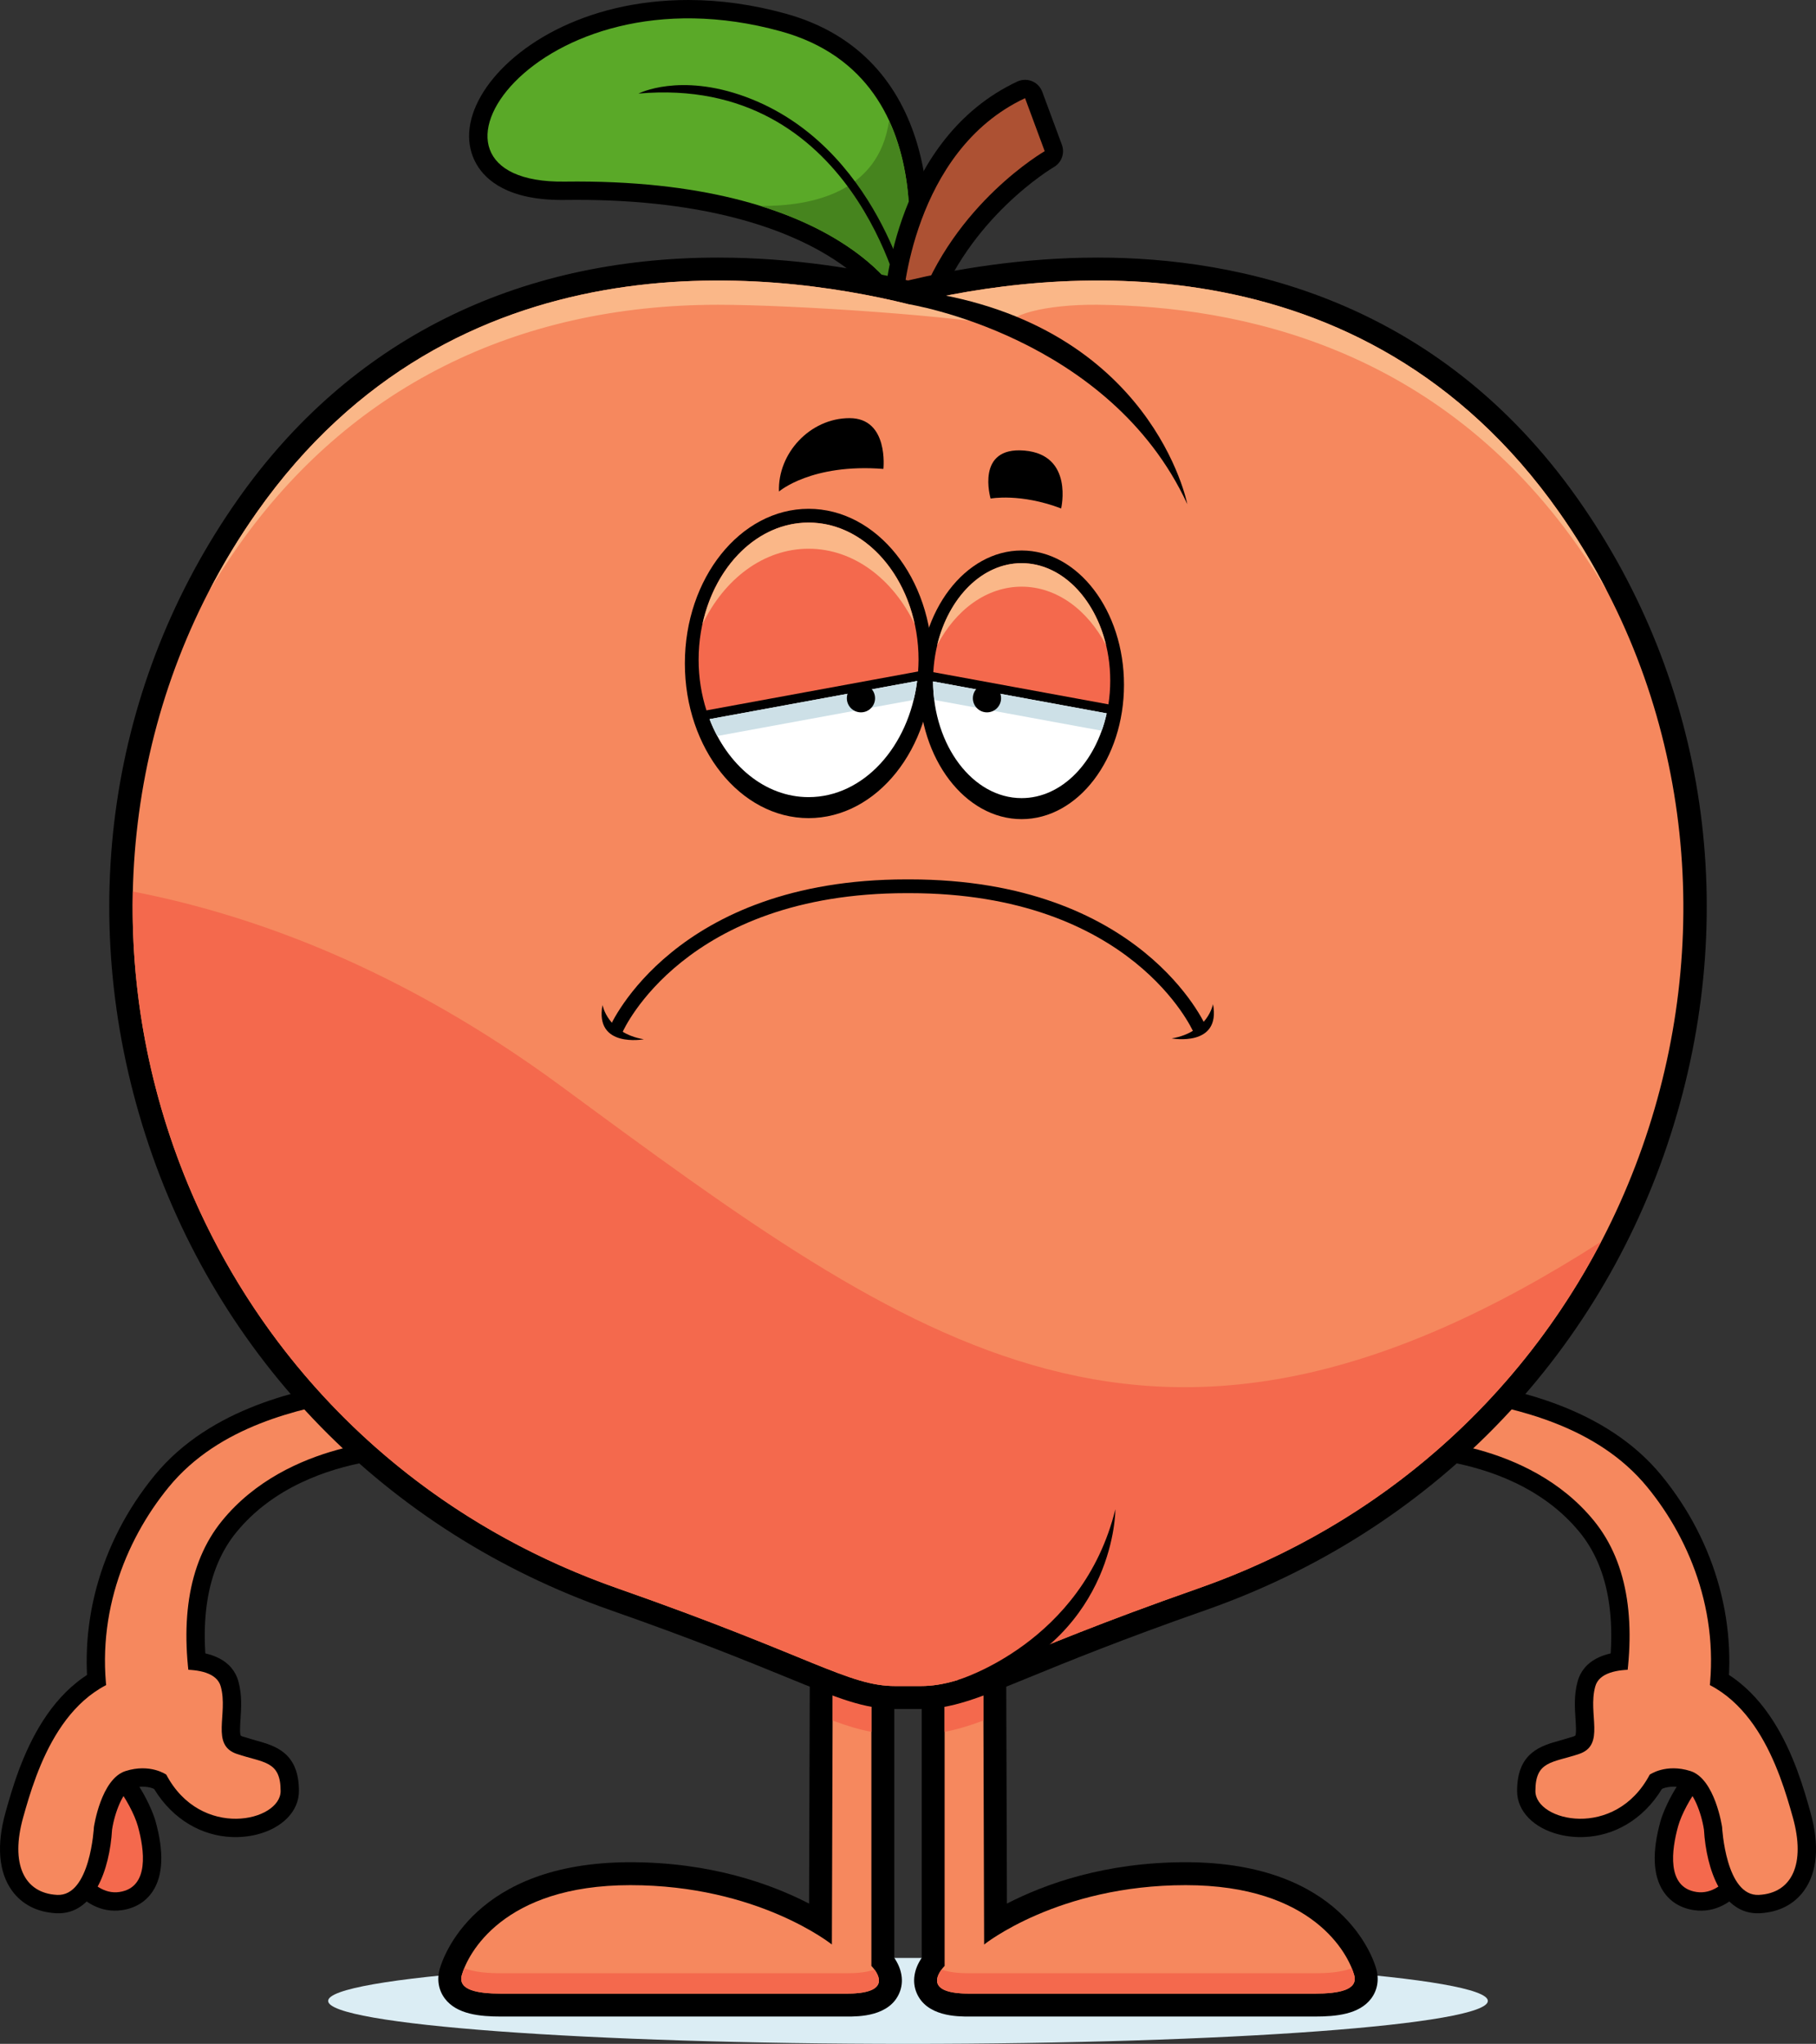<?xml version="1.0" encoding="UTF-8" standalone="no"?>
<!-- Created with Inkscape (http://www.inkscape.org/) -->

<svg
   xmlns:dc="http://purl.org/dc/elements/1.1/"
   xmlns:cc="http://creativecommons.org/ns#"
   xmlns:rdf="http://www.w3.org/1999/02/22-rdf-syntax-ns#"
   xmlns:svg="http://www.w3.org/2000/svg"
   xmlns="http://www.w3.org/2000/svg"
   xmlns:sodipodi="http://sodipodi.sourceforge.net/DTD/sodipodi-0.dtd"
   xmlns:inkscape="http://www.inkscape.org/namespaces/inkscape"
   id="svg3336"
   version="1.1"
   inkscape:version="0.91 r13725"
   xml:space="preserve"
   width="495.087"
   height="557.037"
   viewBox="0 0 495.087 557.037"
   sodipodi:docname="Peach-Sad.svg"><rect x="0" y="0" width="495.087" height="557.037" fill="#333333" stroke="none"/><defs
     id="defs3340" /><sodipodi:namedview
     pagecolor="#ffffff"
     bordercolor="#666666"
     borderopacity="1"
     objecttolerance="10"
     gridtolerance="10"
     guidetolerance="10"
     inkscape:pageopacity="0"
     inkscape:pageshadow="2"
     inkscape:window-width="1920"
     inkscape:window-height="1017"
     id="namedview3338"
     showgrid="false"
     inkscape:zoom="1.5223392"
     inkscape:cx="247.54375"
     inkscape:cy="278.51874"
     inkscape:window-x="-8"
     inkscape:window-y="-8"
     inkscape:window-maximized="1"
     inkscape:current-layer="g3344" /><g
     id="g3344"
     inkscape:groupmode="layer"
     inkscape:label="ink_ext_XXXXXX"
     transform="matrix(1.25,0,0,-1.25,0,557.038)"><g
       id="g3346"
       transform="scale(0.1,0.1)"><path
         d="m 3848.43,415.703 -3.36,-8.203 c -5.43,-13.359 -55.66,-129.961 -150.6,-115.898 -29.06,4.257 -52.27,18.632 -67.13,41.484 -22.4,34.414 -24.39,85.605 -5.9,152.129 10.61,38.144 59.55,135.82 117.83,151.074 21.72,5.723 43.21,0.02 58.71,-15.644 38.07,-38.184 47.62,-149.844 49.97,-196.055 l 0.48,-8.887"
         style="fill:#000000;fill-opacity:1;fill-rule:nonzero;stroke:none"
         id="path3348"
         inkscape:connector-curvature="0" /><path
         d="m 3808.02,422.539 c 0,0 -41.13,-101.23 -107.73,-91.406 -66.56,9.844 -54.26,93.086 -40.31,143.359 13.96,50.274 78.3,149.395 109.66,117.969 31.35,-31.504 38.38,-169.922 38.38,-169.922"
         style="fill:#f4694d;fill-opacity:1;fill-rule:nonzero;stroke:none"
         id="path3350"
         inkscape:connector-curvature="0" /><path
         d="m 3934.8,334.395 c -21.76,-30.293 -55.19,-47.422 -96.62,-49.551 l 0,0 c -81.89,-4.141 -116.66,94.765 -121.88,182.246 -5.66,37.91 -24.59,84.238 -41.52,89.609 -11.09,3.535 -20.78,4.434 -28.81,4.004 -11.07,-0.586 -17.48,-3.086 -21.34,-4.922 -42.49,-69.492 -106.59,-101.66 -167.15,-104.726 -19.61,-0.996 -38.75,0.879 -56.55,5.312 -55.95,13.828 -92.14,51.055 -92.18,94.805 -0.08,84.433 52.34,98.906 94.47,110.527 l 27.91,8.301 c 2.85,0.977 4.24,1.855 4.55,2.109 2.62,4.551 1.23,25.02 0.43,37.207 -1.5,23.047 -3.4,51.661 4.59,80.664 13.4,48.282 60.43,63.653 107.58,66.036 39.9,2.031 79.8,-5.215 99.53,-9.61 210.41,-19.551 273.77,-245 300.86,-341.797 19.88,-71.093 15.1,-129.98 -13.87,-170.214"
         style="fill:#000000;fill-opacity:1;fill-rule:nonzero;stroke:none"
         id="path3352"
         inkscape:connector-curvature="0" /><path
         d="m 3201.73,1444.43 c -67.22,12.25 -115.13,13.44 -120.39,13.54 -22.07,0.37 -40.27,-17.19 -40.68,-39.26 l -1.89,-99.98 c -0.22,-10.62 3.82,-20.88 11.23,-28.52 5.82,-6.07 13.41,-10.11 21.62,-11.58 2.13,-0.41 4.29,-0.6 6.44,-0.64 3.93,-0.06 36.33,-0.67 82.37,-9.04 85.43,-15.55 204.21,-54.81 284.82,-153.46 65.66,-80.37 84.49,-200.334 56.05,-356.584 -2.01,-11.035 0.73,-22.402 7.5,-31.347 6.06,-7.969 14.91,-13.399 24.73,-15.176 1.11,-0.215 2.27,-0.371 3.4,-0.488 l 181.99,-17.09 c 20.63,-1.914 39.38,12.246 43.11,32.636 32.46,178.399 -17.97,364.899 -138.3,511.819 -123.6,150.88 -325.16,187.56 -422,205.17 l 0,0"
         style="fill:#000000;fill-opacity:1;fill-rule:nonzero;stroke:none"
         id="path3354"
         inkscape:connector-curvature="0" /><path
         d="m 3194.57,1405.1 c -63.87,11.64 -109.03,12.77 -113.95,12.85 l -1.85,-99.98 c 2.83,-0.02 253.84,-1.39 397.44,-177.19 77.17,-94.45 93.45,-229.921 64.45,-389.061 l 181.97,-17.09 c 34.51,189.551 -33.02,361.071 -129.88,479.281 -110.18,134.53 -286.62,170.89 -398.18,191.19 l 0,0"
         style="fill:#f6885e;fill-opacity:1;fill-rule:nonzero;stroke:none"
         id="path3356"
         inkscape:connector-curvature="0" /><path
         d="m 3639.74,807.266 c 0,0 -143.73,32.343 -160.47,-27.969 -16.77,-60.391 22.99,-127.734 -35.5,-147.266 -58.52,-19.492 -95.12,-14.707 -95.08,-80.82 0.08,-66.094 174,-106.816 249.37,35.801 0,0 35.14,24.922 88.85,7.812 53.73,-17.07 68.98,-122.09 68.98,-122.09 0,0 7.72,-151.601 80.26,-147.91 72.5,3.692 102.28,67.989 74.02,169.004 -28.26,100.977 -87.93,299.551 -270.43,313.438"
         style="fill:#f6885e;fill-opacity:1;fill-rule:nonzero;stroke:none"
         id="path3358"
         inkscape:connector-curvature="0" /><path
         d="m 112.285,415.703 3.36,-8.203 c 5.429,-13.359 55.664,-129.961 150.605,-115.898 29.063,4.257 52.266,18.632 67.129,41.484 22.402,34.414 24.394,85.605 5.898,152.129 -10.605,38.144 -59.55,135.82 -117.832,151.074 -21.718,5.723 -43.203,0.02 -58.711,-15.644 C 124.668,582.461 115.117,470.801 112.773,424.59 l -0.488,-8.887"
         style="fill:#000000;fill-opacity:1;fill-rule:nonzero;stroke:none"
         id="path3360"
         inkscape:connector-curvature="0" /><path
         d="m 152.695,422.539 c 0,0 41.133,-101.23 107.735,-91.406 66.562,9.844 54.258,93.086 40.312,143.359 -13.965,50.274 -78.301,149.395 -109.668,117.969 -31.347,-31.504 -38.379,-169.922 -38.379,-169.922"
         style="fill:#f4694d;fill-opacity:1;fill-rule:nonzero;stroke:none"
         id="path3362"
         inkscape:connector-curvature="0" /><path
         d="m 25.918,334.395 c 21.758,-30.293 55.195,-47.422 96.621,-49.551 l 0,0 c 81.895,-4.141 116.66,94.765 121.875,182.246 5.664,37.91 24.59,84.238 41.524,89.609 11.093,3.535 20.781,4.434 28.808,4.004 11.074,-0.586 17.481,-3.086 21.348,-4.922 42.48,-69.492 106.582,-101.66 167.148,-104.726 19.61,-0.996 38.75,0.879 56.543,5.312 55.957,13.828 92.149,51.055 92.188,94.805 0.078,84.433 -52.344,98.906 -94.473,110.527 L 529.59,670 c -2.852,0.977 -4.238,1.855 -4.551,2.109 -2.617,4.551 -1.23,25.02 -0.43,37.207 1.504,23.047 3.399,51.661 -4.589,80.664 -13.399,48.282 -60.43,63.653 -107.579,66.036 -39.902,2.031 -79.804,-5.215 -99.531,-9.61 C 102.5,826.855 39.141,601.406 12.051,504.609 -7.832,433.516 -3.047,374.629 25.918,334.395"
         style="fill:#000000;fill-opacity:1;fill-rule:nonzero;stroke:none"
         id="path3364"
         inkscape:connector-curvature="0" /><path
         d="m 758.984,1444.43 c 67.227,12.25 115.137,13.44 120.391,13.54 22.07,0.37 40.273,-17.19 40.684,-39.26 l 1.894,-99.98 c 0.215,-10.62 -3.828,-20.88 -11.23,-28.52 -5.821,-6.07 -13.418,-10.11 -21.621,-11.58 -2.129,-0.41 -4.297,-0.6 -6.446,-0.64 -3.926,-0.06 -36.328,-0.67 -82.363,-9.04 -85.43,-15.55 -204.219,-54.81 -284.824,-153.46 -65.664,-80.37 -84.492,-200.334 -56.055,-356.584 2.012,-11.035 -0.723,-22.402 -7.5,-31.347 -6.055,-7.969 -14.902,-13.399 -24.726,-15.176 -1.114,-0.215 -2.266,-0.371 -3.399,-0.488 l -181.992,-17.09 c -20.625,-1.914 -39.375,12.246 -43.106,32.636 -32.461,178.399 17.969,364.899 138.301,511.819 123.594,150.88 325.156,187.56 421.992,205.17 l 0,0"
         style="fill:#000000;fill-opacity:1;fill-rule:nonzero;stroke:none"
         id="path3366"
         inkscape:connector-curvature="0" /><path
         d="m 766.152,1405.1 c 63.868,11.64 109.024,12.77 113.946,12.85 l 1.855,-99.98 c -2.832,-0.02 -253.848,-1.39 -397.441,-177.19 -77.168,-94.45 -93.457,-229.921 -64.453,-389.061 L 238.086,734.629 C 203.574,924.18 271.113,1095.7 367.969,1213.91 478.145,1348.44 654.59,1384.8 766.152,1405.1 l 0,0"
         style="fill:#f6885e;fill-opacity:1;fill-rule:nonzero;stroke:none"
         id="path3368"
         inkscape:connector-curvature="0" /><path
         d="m 320.977,807.266 c 0,0 143.73,32.343 160.468,-27.969 16.778,-60.391 -22.988,-127.734 35.508,-147.266 58.516,-19.492 95.117,-14.707 95.078,-80.82 -0.078,-66.094 -174.004,-106.816 -249.375,35.801 0,0 -35.136,24.922 -88.847,7.812 -53.731,-17.07 -68.985,-122.09 -68.985,-122.09 0,0 -7.715,-151.601 -80.254,-147.91 -72.5,3.692 -102.285,67.989 -74.023,169.004 28.262,100.977 87.93,299.551 270.43,313.438"
         style="fill:#f6885e;fill-opacity:1;fill-rule:nonzero;stroke:none"
         id="path3370"
         inkscape:connector-curvature="0" /><path
         d="M 3245.02,93.672 C 3245.02,41.934 2678.8,0 1980.34,0 1281.9,0 715.691,41.934 715.691,93.672 c 0,51.738 566.209,93.672 1264.649,93.672 698.46,0 1264.68,-41.934 1264.68,-93.672"
         style="fill:#dbedf4;fill-opacity:1;fill-rule:nonzero;stroke:none"
         id="path3372"
         inkscape:connector-curvature="0" /><path
         d="m 2113.45,59.57 c -25.5,0 -93.28,0 -114.61,52.344 -9.66,23.672 -5.62,50.391 11.37,75.586 l 0,715.293 c 0,19.863 11.76,37.832 29.96,45.801 l 83.91,36.719 c 6.37,2.773 13.08,4.199 20.04,4.199 9.68,0 19.14,-2.793 27.26,-8.106 14.18,-9.238 22.66,-24.843 22.74,-41.738 l 1.99,-633.809 c 83.12,42.871 214.57,90.196 389.8,90.196 340.67,0 409.03,-208.711 415.71,-232.52 6.6,-23.574 2.58,-46.64 -11.29,-64.961 -26.06,-34.355 -76.76,-39.004 -122.89,-39.004 l -753.99,0"
         style="fill:#000000;fill-opacity:1;fill-rule:nonzero;stroke:none"
         id="path3374"
         inkscape:connector-curvature="0" /><path
         d="m 2060.21,902.793 0,-732.852 c 0,0 -61.6,-60.371 53.24,-60.371 0,0 701.18,0 753.99,0 52.81,0 95.15,7.852 86.01,40.469 -12.65,45.195 -88.79,196.016 -367.54,196.016 -278.71,0 -439.53,-129.414 -439.53,-129.414 l -2.26,722.871 -83.91,-36.719"
         style="fill:#f6885e;fill-opacity:1;fill-rule:nonzero;stroke:none"
         id="path3376"
         inkscape:connector-curvature="0" /><path
         d="m 2144.86,704.922 -0.74,234.59 -83.91,-36.719 0,-222.441 c 25.98,4.726 52.89,12.929 84.65,24.57"
         style="fill:#f4694d;fill-opacity:1;fill-rule:nonzero;stroke:none"
         id="path3378"
         inkscape:connector-curvature="0" /><path
         d="m 2948.26,164.922 c -23.75,-9.141 -53.09,-10.859 -80.82,-10.859 l -753.99,0 c -12.89,0 -37.38,0.273 -60.07,7.734 -12.15,-16.445 -28.44,-52.227 60.07,-52.227 0,0 701.18,0 753.99,0 52.81,0 95.15,7.852 86.01,40.469 -1.13,4.141 -2.85,9.18 -5.19,14.883"
         style="fill:#f4694d;fill-opacity:1;fill-rule:nonzero;stroke:none"
         id="path3380"
         inkscape:connector-curvature="0" /><path
         d="m 1093.27,59.57 c -46.13,0 -96.813,4.649 -122.872,39.004 -13.886,18.321 -17.89,41.387 -11.289,64.961 6.684,23.809 75.041,232.52 415.691,232.52 175.23,0 306.7,-47.325 389.82,-90.196 l 1.99,633.809 c 0.06,16.895 8.53,32.5 22.69,41.738 8.17,5.313 17.6,8.106 27.31,8.106 6.94,0 13.67,-1.426 20.04,-4.199 l 83.89,-36.719 c 18.2,-7.969 29.96,-25.938 29.96,-45.801 l 0,-715.293 c 17.01,-25.195 21.05,-51.914 11.38,-75.586 -21.34,-52.344 -89.12,-52.344 -114.62,-52.344 l -753.99,0"
         style="fill:#000000;fill-opacity:1;fill-rule:nonzero;stroke:none"
         id="path3382"
         inkscape:connector-curvature="0" /><path
         d="m 1900.5,902.793 0,-732.852 c 0,0 61.6,-60.371 -53.24,-60.371 0,0 -701.17,0 -753.99,0 -52.81,0 -95.153,7.852 -86.01,40.469 12.67,45.195 88.8,196.016 367.54,196.016 278.72,0 439.53,-129.414 439.53,-129.414 l 2.28,722.871 83.89,-36.719"
         style="fill:#f6885e;fill-opacity:1;fill-rule:nonzero;stroke:none"
         id="path3384"
         inkscape:connector-curvature="0" /><path
         d="m 1815.87,704.922 c 31.74,-11.641 58.67,-19.844 84.63,-24.57 l 0,222.441 -83.89,36.719 -0.74,-234.59"
         style="fill:#f4694d;fill-opacity:1;fill-rule:nonzero;stroke:none"
         id="path3386"
         inkscape:connector-curvature="0" /><path
         d="m 1847.26,154.063 -753.99,0 c -27.72,0 -57.07,1.718 -80.82,10.859 -2.32,-5.703 -4.04,-10.742 -5.19,-14.883 -9.143,-32.617 33.2,-40.469 86.01,-40.469 52.82,0 753.99,0 753.99,0 88.53,0 72.22,35.782 60.09,52.227 -22.71,-7.461 -47.18,-7.734 -60.09,-7.734"
         style="fill:#f4694d;fill-opacity:1;fill-rule:nonzero;stroke:none"
         id="path3388"
         inkscape:connector-curvature="0" /><path
         d="m 1966.02,3762.21 c -14.96,0 -28.82,8.39 -35.68,21.93 -0.89,1.68 -32.42,59.66 -128.23,117.11 -90.76,54.41 -258.86,119.28 -544.25,119.28 -8.59,0 -32.52,-0.22 -32.52,-0.22 -116.58,-0.01 -165.54,42.4 -186.07,77.97 -24.56,42.54 -21.06,95.47 9.88,149.06 60.05,104.01 223.1,208.97 451.96,208.97 69.52,0 141,-10.02 212.48,-29.77 332.21,-91.78 335.8,-454.84 291.27,-633.98 -4.06,-16.28 -17.83,-28.31 -34.51,-30.12 -1.46,-0.15 -2.9,-0.23 -4.33,-0.23"
         style="fill:#000000;fill-opacity:1;fill-rule:nonzero;stroke:none"
         id="path3390"
         inkscape:connector-curvature="0" /><path
         d="m 1966.04,3802.21 c 0,0 -131.7,266.16 -734.71,258.14 -382.49,-5.08 -64.19,475.67 471.61,327.64 382.43,-105.67 263.1,-585.78 263.1,-585.78"
         style="fill:#5aa928;fill-opacity:1;fill-rule:nonzero;stroke:none"
         id="path3392"
         inkscape:connector-curvature="0" /><path
         d="m 1658.25,4007.28 c 243.46,-75.62 307.79,-205.07 307.79,-205.07 0,0 53.64,216.68 -27,390.95 -22.38,-156.16 -167.36,-186.77 -280.79,-185.88"
         style="fill:#46841e;fill-opacity:1;fill-rule:nonzero;stroke:none"
         id="path3394"
         inkscape:connector-curvature="0" /><path
         d="m 1967.23,3794.57 c -1.01,5 -106.05,499.48 -574.66,457.71 0,0 89.29,46.07 233.81,-7.18 287.04,-105.77 359.62,-442.39 360.46,-446.58 l -19.61,-3.95"
         style="fill:#000000;fill-opacity:1;fill-rule:nonzero;stroke:none"
         id="path3396"
         inkscape:connector-curvature="0" /><path
         d="m 2000.48,3744.14 c -5.52,0 -11.05,1.15 -16.22,3.45 l -31.45,13.96 c -15.25,6.77 -24.7,22.29 -23.7,38.94 0.86,14.37 24.08,353.55 289.58,478 5.35,2.52 11.17,3.78 16.97,3.78 5.14,0 10.29,-1 15.18,-2.99 10.35,-4.24 18.43,-12.63 22.34,-23.12 l 42.81,-115.59 c 6.78,-18.31 -0.64,-38.84 -17.58,-48.58 -1.79,-1.04 -186.87,-110.27 -260.15,-320.99 -3.67,-10.56 -11.6,-19.11 -21.88,-23.56 -5.08,-2.19 -10.47,-3.3 -15.9,-3.3"
         style="fill:#000000;fill-opacity:1;fill-rule:nonzero;stroke:none"
         id="path3398"
         inkscape:connector-curvature="0" /><path
         d="m 2000.48,3784.14 c 79.42,228.36 278.01,342.53 278.01,342.53 l -42.83,115.6 c -247.01,-115.79 -266.62,-444.16 -266.62,-444.16 l 31.44,-13.97"
         style="fill:#ad5133;fill-opacity:1;fill-rule:nonzero;stroke:none"
         id="path3400"
         inkscape:connector-curvature="0" /><path
         d="m 1952.99,730.156 c -68.23,0 -124.49,23.008 -236.58,68.828 -85.05,34.766 -201.53,82.383 -384.7,146.563 C 843.223,1116.64 473.348,1494.65 316.934,1982.7 c -153.711,479.59 -79.969,984.56 202.332,1385.43 242.589,344.47 604.624,526.55 1046.984,526.55 167.59,0 315.79,-26.5 414.11,-49.93 98.33,23.43 246.51,49.93 414.11,49.93 308.48,0 740.51,-91.36 1046.99,-526.55 C 3723.77,2967.26 3797.5,2462.29 3643.79,1982.7 3487.36,1494.65 3117.5,1116.64 2629,945.547 2445.84,881.367 2329.35,833.75 2244.31,798.984 2132.22,753.164 2075.95,730.156 2007.73,730.156 l -54.74,0"
         style="fill:#000000;fill-opacity:1;fill-rule:nonzero;stroke:none"
         id="path3402"
         inkscape:connector-curvature="0" /><path
         d="m 3400.56,3339.34 c -430.49,611.3 -1116.21,528.68 -1420.2,453.96 -304,74.72 -989.715,157.34 -1420.215,-453.96 -566.188,-804 -216.883,-1994.61 788.085,-2346.606 424.52,-148.691 501.5,-212.578 604.76,-212.578 l 54.74,0 c 103.26,0 180.25,63.887 604.75,212.578 1004.98,351.996 1354.29,1542.606 788.08,2346.606"
         style="fill:#f6885e;fill-opacity:1;fill-rule:nonzero;stroke:none"
         id="path3404"
         inkscape:connector-curvature="0" /><path
         d="m 519.266,3265.27 c 242.589,344.47 604.624,526.55 1046.984,526.55 167.59,0 538.53,-25.54 636.85,-48.98 -14.06,25.58 76.51,50.27 191.37,48.98 308.44,-3.46 740.51,-91.36 1046.99,-526.55 22.4,-31.83 43.36,-64.38 63.13,-97.46 -30.43,58.73 -64.96,116.08 -104.03,171.53 -430.49,611.3 -1116.21,528.68 -1420.2,453.96 -304,74.72 -989.715,157.34 -1420.215,-453.96 -39.043,-55.45 -73.582,-112.8 -104.004,-171.53 19.765,33.08 40.714,65.63 63.125,97.46"
         style="fill:#fab788;fill-opacity:1;fill-rule:nonzero;stroke:none"
         id="path3406"
         inkscape:connector-curvature="0" /><path
         d="M 1223.56,2088.28 C 878.445,2342.24 554.852,2461.27 289.715,2512.48 275.234,1874.96 656.316,1235.08 1348.23,992.734 1772.75,844.043 1849.73,780.156 1952.99,780.156 l 54.74,0 c 103.26,0 180.25,63.887 604.75,212.578 406.05,142.206 704.98,421.346 879.8,756.546 -970.7,-622.27 -1491.09,-233.24 -2268.72,339"
         style="fill:#f4694d;fill-opacity:1;fill-rule:nonzero;stroke:none"
         id="path3408"
         inkscape:connector-curvature="0" /><path
         d="m 1980.36,3793.3 c 0,0 438.82,-68.63 609.13,-436.13 0,0 -75.69,392.02 -582.13,464.06 l -27,-27.93"
         style="fill:#000000;fill-opacity:1;fill-rule:nonzero;stroke:none"
         id="path3410"
         inkscape:connector-curvature="0" /><path
         d="m 2088.96,793.32 c 0,0 271.95,80.938 343.67,372.27 0,0 2.01,-267.035 -288.2,-381.82 l -55.47,9.55"
         style="fill:#000000;fill-opacity:1;fill-rule:nonzero;stroke:none"
         id="path3412"
         inkscape:connector-curvature="0" /><path
         d="m 2228.14,2670.33 c -123.12,0 -223.28,131.41 -223.28,292.89 0,161.49 100.16,292.85 223.28,292.85 123.13,0 223.28,-131.36 223.28,-292.85 0,-161.48 -100.15,-292.89 -223.28,-292.89 l 0,0"
         style="fill:#000000;fill-opacity:1;fill-rule:nonzero;stroke:none"
         id="path3414"
         inkscape:connector-curvature="0" /><path
         d="m 2034.94,2970.53 c 0.74,-140.39 87.11,-254.38 193.2,-254.38 87.89,0 162.11,78.21 185.51,184.81 l -378.71,69.57"
         style="fill:#ffffff;fill-opacity:1;fill-rule:nonzero;stroke:none"
         id="path3416"
         inkscape:connector-curvature="0" /><path
         d="m 2417.48,2920.61 c 2.57,16.68 3.94,33.98 3.94,51.68 0,141.25 -86.72,256.13 -193.28,256.13 -101.84,0 -185.35,-105.04 -192.58,-237.66 l 381.92,-70.15"
         style="fill:#f4694d;fill-opacity:1;fill-rule:nonzero;stroke:none"
         id="path3418"
         inkscape:connector-curvature="0" /><path
         d="m 2228.14,3177.17 c 76.49,0 144.06,-50.74 184.3,-127.85 -24.73,103.71 -97.97,179.1 -184.3,179.1 -86.33,0 -159.57,-75.39 -184.3,-179.1 40.24,77.11 107.82,127.85 184.3,127.85"
         style="fill:#fab788;fill-opacity:1;fill-rule:nonzero;stroke:none"
         id="path3420"
         inkscape:connector-curvature="0" /><path
         d="m 1763.54,2672.52 c -148.79,0 -269.85,151.29 -269.85,337.23 0,185.93 121.06,337.18 269.85,337.18 148.78,0 269.84,-151.25 269.84,-337.18 0,-185.94 -121.06,-337.23 -269.84,-337.23 l 0,0"
         style="fill:#000000;fill-opacity:1;fill-rule:nonzero;stroke:none"
         id="path3422"
         inkscape:connector-curvature="0" /><path
         d="m 2402.79,2863.07 c 4.34,12.14 7.97,24.8 10.86,37.89 l -378.71,69.57 c 0.08,-13.75 1.17,-27.19 2.85,-40.39 l 365,-67.07"
         style="fill:#cde0e7;fill-opacity:1;fill-rule:nonzero;stroke:none"
         id="path3424"
         inkscape:connector-curvature="0" /><path
         d="m 2002.36,2992.25 c 0.55,8.39 1.02,16.83 1.02,25.39 0,165.04 -107.58,299.29 -239.84,299.29 -132.27,0 -239.85,-134.25 -239.85,-299.29 0,-38.95 6.17,-76.06 17.07,-110.2 l 461.6,84.81"
         style="fill:#f4694d;fill-opacity:1;fill-rule:nonzero;stroke:none"
         id="path3426"
         inkscape:connector-curvature="0" /><path
         d="m 1547.56,2888.34 c 38.75,-100.39 120.86,-170.04 215.98,-170.04 119.68,0 218.82,110.04 236.71,253.2 l -452.69,-83.16"
         style="fill:#ffffff;fill-opacity:1;fill-rule:nonzero;stroke:none"
         id="path3428"
         inkscape:connector-curvature="0" /><path
         d="m 1992.4,2930.21 c 3.28,13.44 6.09,27.15 7.85,41.29 l -452.69,-83.16 c 4.96,-12.81 10.58,-25.08 16.87,-36.76 l 427.97,78.63"
         style="fill:#cde0e7;fill-opacity:1;fill-rule:nonzero;stroke:none"
         id="path3430"
         inkscape:connector-curvature="0" /><path
         d="m 1763.54,3259.9 c 98.24,0 184.17,-66.17 231.36,-164.53 -27.54,127.42 -120.7,221.56 -231.36,221.56 -110.67,0 -203.83,-94.14 -231.37,-221.56 47.19,98.36 133.12,164.53 231.37,164.53"
         style="fill:#fab788;fill-opacity:1;fill-rule:nonzero;stroke:none"
         id="path3432"
         inkscape:connector-curvature="0" /><path
         d="m 1908.5,2933.93 c 0,-17 -13.79,-30.79 -30.79,-30.79 -16.99,0 -30.74,13.79 -30.74,30.79 0,16.99 13.75,30.74 30.74,30.74 17,0 30.79,-13.75 30.79,-30.74"
         style="fill:#000000;fill-opacity:1;fill-rule:nonzero;stroke:none"
         id="path3434"
         inkscape:connector-curvature="0" /><path
         d="m 2183.34,2933.93 c 0,-17 -13.75,-30.79 -30.75,-30.79 -16.99,0 -30.78,13.79 -30.78,30.79 0,16.99 13.79,30.74 30.78,30.74 17,0 30.75,-13.75 30.75,-30.74"
         style="fill:#000000;fill-opacity:1;fill-rule:nonzero;stroke:none"
         id="path3436"
         inkscape:connector-curvature="0" /><path
         d="m 1698.96,3384.63 c 0,0 70.79,61.56 227.7,49.26 0,0 12.3,110.74 -73.83,110.74 -86.17,0 -156.95,-76.92 -153.87,-160"
         style="fill:#000000;fill-opacity:1;fill-rule:nonzero;stroke:none"
         id="path3438"
         inkscape:connector-curvature="0" /><path
         d="m 2160.52,3369.28 c 0,0 64.61,12.3 153.83,-21.57 0,0 27.7,116.92 -80,126.18 -107.69,9.22 -73.83,-104.61 -73.83,-104.61"
         style="fill:#000000;fill-opacity:1;fill-rule:nonzero;stroke:none"
         id="path3440"
         inkscape:connector-curvature="0" /><path
         d="m 1314.06,2265.06 c 0,0 11.02,-61.56 90.2,-74.77 0,0 -107.81,-19.8 -90.2,74.77"
         style="fill:#000000;fill-opacity:1;fill-rule:nonzero;stroke:none"
         id="path3442"
         inkscape:connector-curvature="0" /><path
         d="m 2645.6,2266.99 c 0,0 -11.01,-61.56 -90.19,-74.76 0,0 107.81,-19.81 90.19,74.76"
         style="fill:#000000;fill-opacity:1;fill-rule:nonzero;stroke:none"
         id="path3444"
         inkscape:connector-curvature="0" /><path
         d="m 2602.71,2206.39 c -1.29,3.02 -134.55,302.54 -618.78,302.54 l -7.11,0 c -484.22,0 -617.5,-299.52 -618.79,-302.54 l -1.96,-4.57 -27.63,11.62 1.93,4.61 c 1.35,3.2 140.55,320.88 646.45,320.88 l 7.11,0 c 505.91,0 645.09,-317.68 646.44,-320.88 l 1.93,-4.61 -27.64,-11.64 -1.95,4.59"
         style="fill:#000000;fill-opacity:1;fill-rule:nonzero;stroke:none"
         id="path3446"
         inkscape:connector-curvature="0" /></g></g></svg>